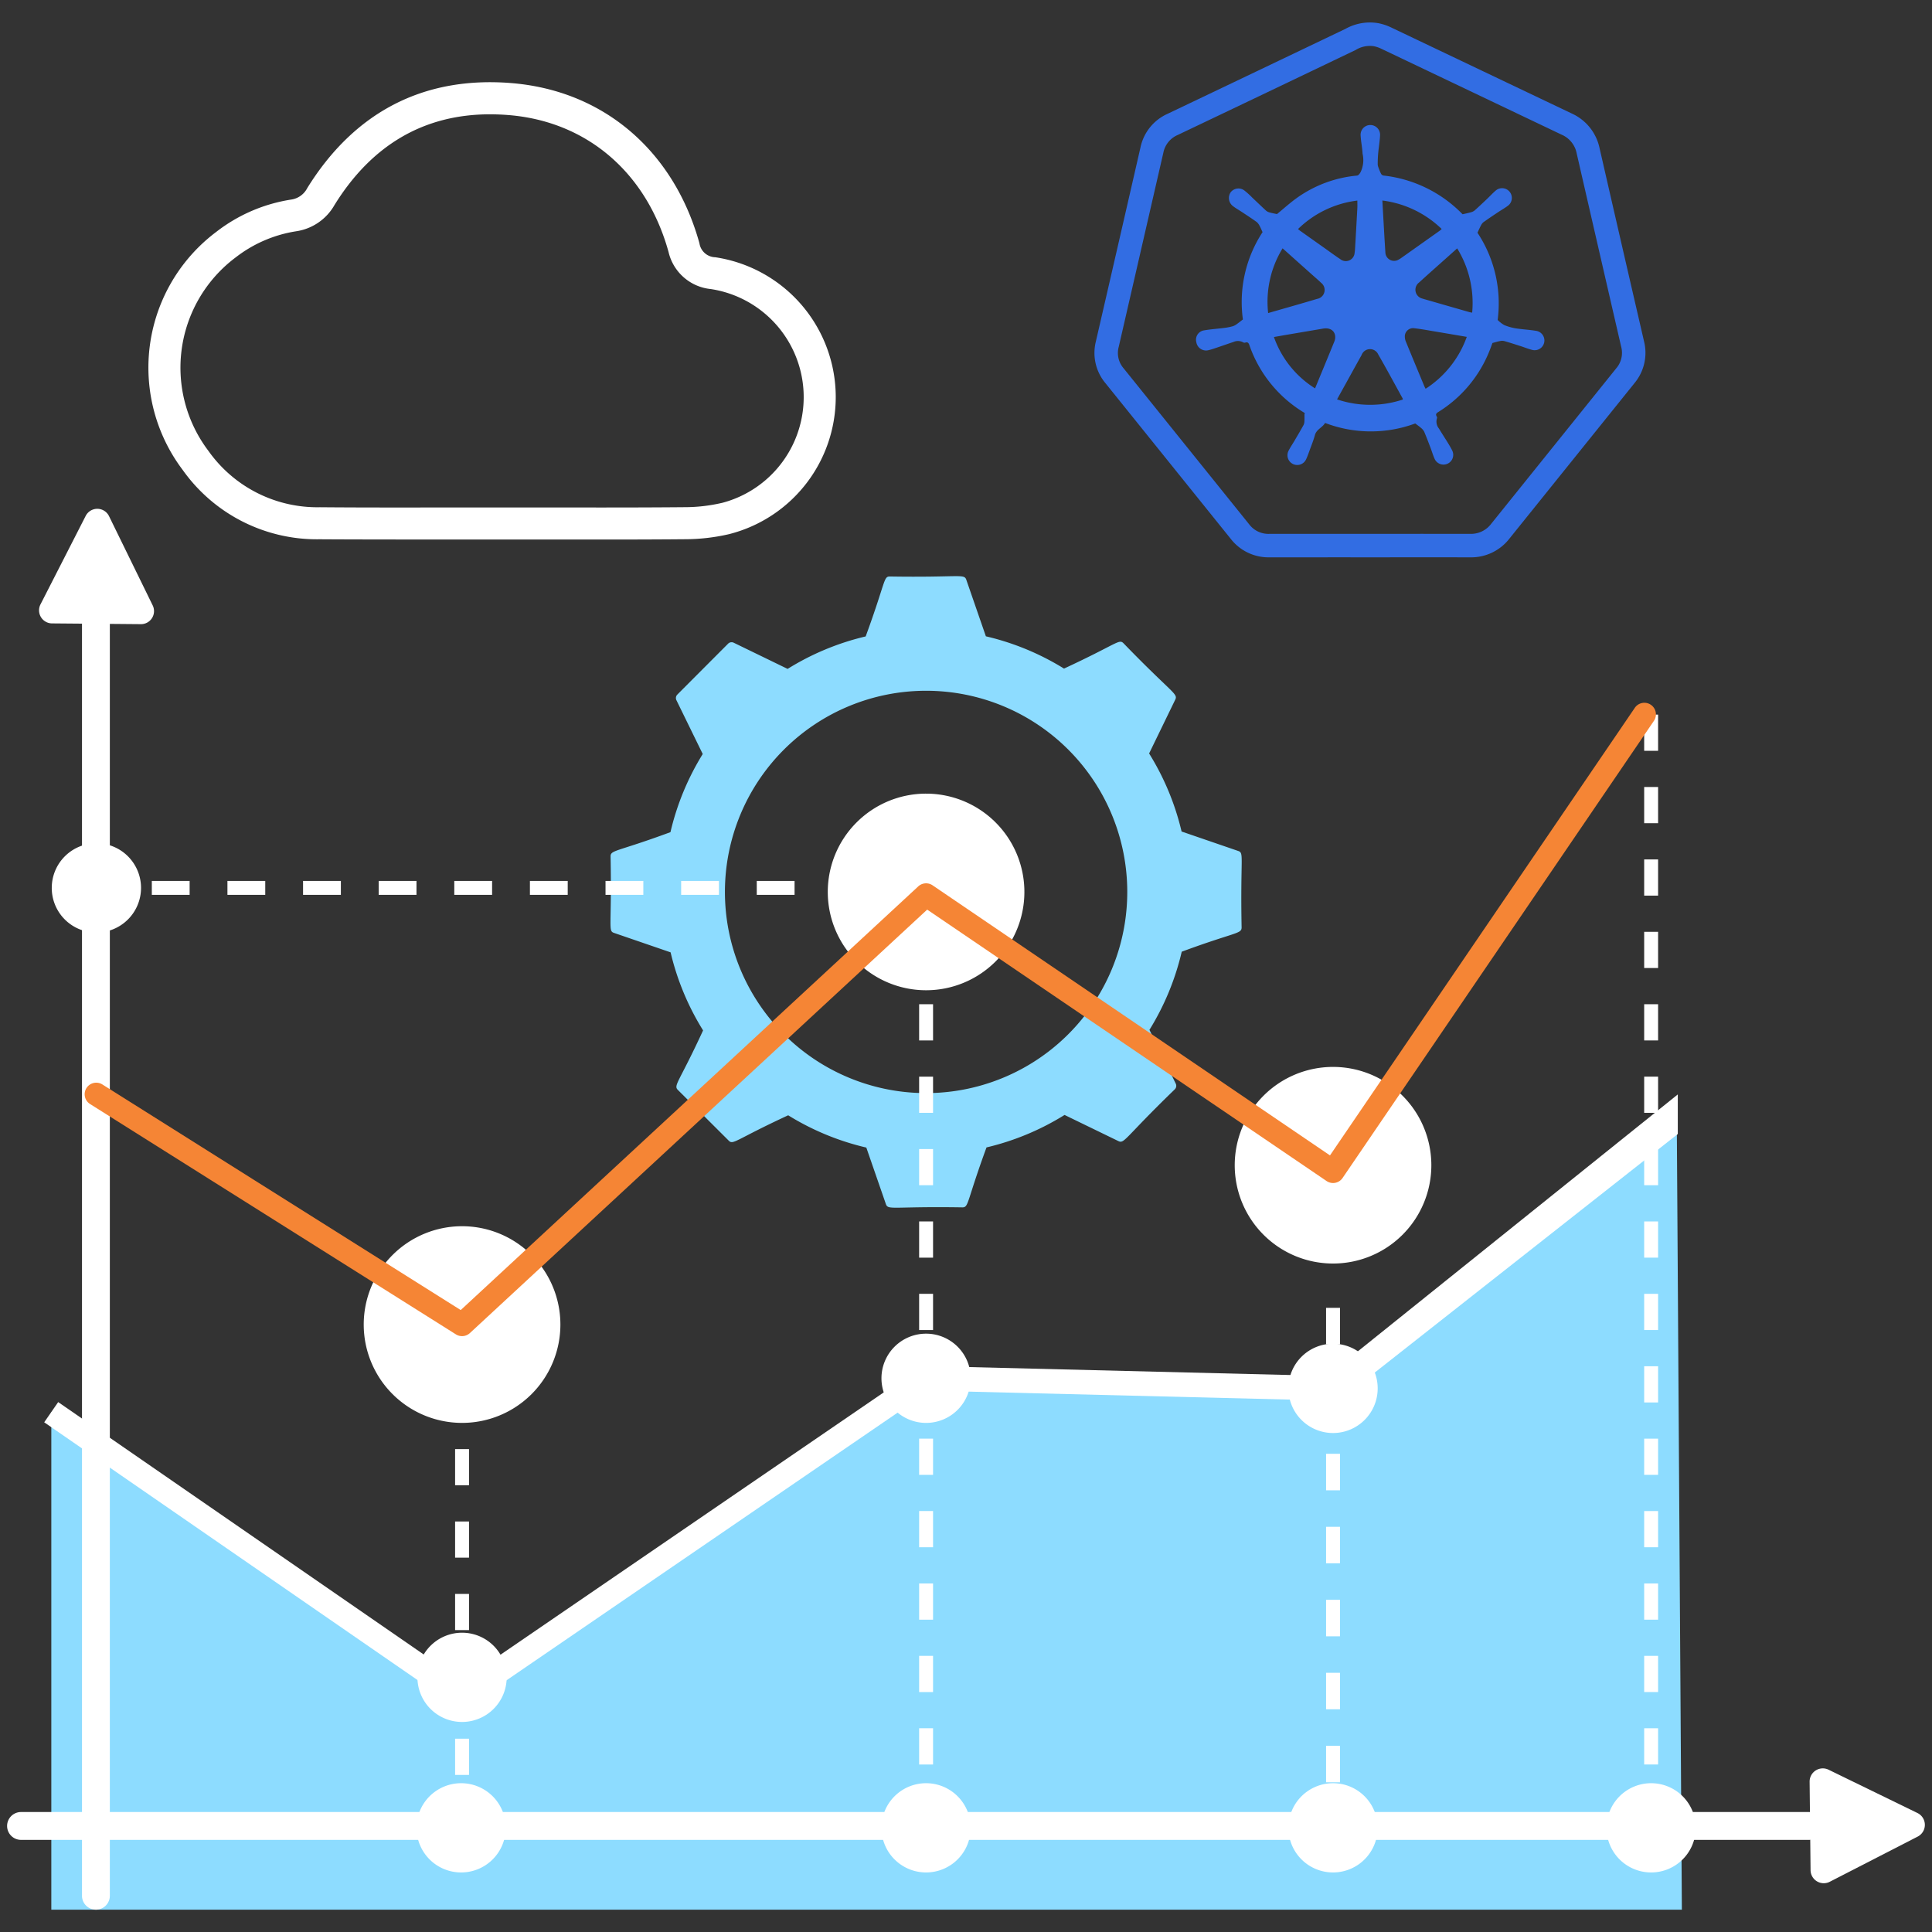 <svg xmlns="http://www.w3.org/2000/svg" viewBox="0 0 136 136"><rect x="0" y="0" width="136" height="136" fill="#333333" stroke="none"/><defs><style>.a{fill:#8ddcff}.b{fill:#fff}.c{fill:#f58535}.d{fill:#326de3}</style></defs><title>cloud-resource-usage-cost-transparency</title><path d="M87.161,59.902,83.176,58.533a18.365,18.365,0,0,0-2.286-5.494l1.842-3.793c.204-.421-.234-.441-3.648-3.968-.318-.318-.444.053-4.185,1.786a18.365,18.365,0,0,0-5.5-2.272L68.02,40.808c-.153-.442-.478-.147-5.386-.227-.449 0-.276.349-1.696,4.219a18.363,18.363,0,0,0-5.495,2.286l-3.793-1.842a.346.346,0,0,0-.397.067l-3.572,3.581a.347.347,0,0,0-.066.397L49.468,53.078a18.367,18.367,0,0,0-2.272,5.5c-3.778,1.397-4.216,1.247-4.215,1.707.094,5.006-.191,5.237.24,5.385l3.985,1.369A18.371,18.371,0,0,0,49.492,72.533c-1.684,3.659-2.102,3.864-1.775,4.19l3.581,3.572c.32.319.463-.062,4.185-1.786a18.366,18.366,0,0,0,5.5,2.272l1.379,3.982c.153.442.477.147,5.386.227.452-.001.283-.368,1.696-4.219a18.371,18.371,0,0,0,5.494-2.286l3.793,1.842c.421.204.441-.234,3.969-3.648a.347.347,0,0,0,.066-.397l-1.852-3.788a18.367,18.367,0,0,0,2.272-5.5c3.778-1.397,4.216-1.247,4.215-1.707C87.307,60.279,87.592,60.049,87.161,59.902ZM65.191,76.947A14.161,14.161,0,1,1,79.352,62.786,14.161,14.161,0,0,1,65.191,76.947Z" class="a"/><polygon points="118.032 78.513 118.392 134.429 3.612 134.429 3.612 99.406 32.526 119.371 65.193 97.032 93.831 97.739 118.032 78.513" class="a"/><path d="M3.644,62.475a3.142,3.142,0,1,1,3.115,3.168A3.135,3.135,0,0,1,3.644,62.475Z" class="b"/><path d="M29.385,118.073a3.141,3.141,0,1,1,3.141,3.141A3.139,3.139,0,0,1,29.385,118.073Z" class="b"/><path d="M29.32,128.667a3.141,3.141,0,1,1,3.141,3.141A3.139,3.139,0,0,1,29.32,128.667Z" class="b"/><path d="M62.049,128.667a3.141,3.141,0,1,1,3.141,3.141A3.139,3.139,0,0,1,62.049,128.667Z" class="b"/><path d="M90.696,128.667a3.141,3.141,0,1,1,3.141,3.141A3.139,3.139,0,0,1,90.696,128.667Z" class="b"/><path d="M113.088,128.667a3.141,3.141,0,1,1,3.141,3.141A3.139,3.139,0,0,1,113.088,128.667Z" class="b"/><path d="M62.049,97.025a3.141,3.141,0,1,1,3.141,3.138A3.143,3.143,0,0,1,62.049,97.025Z" class="b"/><path d="M90.694,97.733a3.143,3.143,0,1,1,3.143,3.142A3.143,3.143,0,0,1,90.694,97.733Z" class="b"/><polygon points="93.425 96.858 64.932 96.152 32.528 118.33 4.096 98.698 3.112 100.12 32.522 120.426 65.447 97.894 94.247 98.608 118.105 79.828 118.105 77.041 93.425 96.858" class="b"/><path d="M58.27,62.785A6.92,6.92,0,1,1,65.191,69.707,6.922,6.922,0,0,1,58.27,62.785Z" class="b"/><path d="M116.719,129.304h-.98v-2.548h.98Zm0-5.096h-.98v-2.55h.98Zm0-5.098h-.98v-2.548h.98Zm0-5.096h-.98v-2.548h.98Zm0-5.098h-.98v-2.548h.98Zm0-5.096h-.98v-2.548h.98Zm0-5.096h-.98V96.175h.98Zm0-5.098h-.98v-2.548h.98Zm0-5.096h-.98v-2.548h.98Zm0-5.098h-.98v-2.548h.98Zm0-5.096h-.98V75.789h.98Zm0-5.096h-.98V70.691h.98Zm0-5.098h-.98v-2.548h.98Zm0-5.096h-.98v-2.548h.98Zm0-5.098h-.98v-2.548h.98Zm0-5.096h-.98v-2.548h.98Z" class="b"/><path d="M10.748,42.615,7.674,36.332A.918.918,0,0,0,6.031,36.318L2.849,42.547a.919.919,0,0,0,.81,1.336l2.113.018V133.449a.98.98,0,1,0,1.96,0V43.918l2.184.019A.918.918,0,0,0,10.748,42.615Z" class="b"/><path d="M134.978,127.625l-6.259-3.049a.928.928,0,0,0-1.334.844l.023,2.141c-.01-0-.018-.006-.028-.006H1.48a.98.98,0,1,0,0,1.96H127.38c.017,0,.032-.009.049-.01l.023,2.144a.928.928,0,0,0,1.352.815l6.193-3.182A.928.928,0,0,0,134.978,127.625Z" class="b"/><path d="M86.917,82.022A6.92,6.92,0,1,1,93.837,88.944,6.918,6.918,0,0,1,86.917,82.022Z" class="b"/><path d="M25.604,93.242a6.922,6.922,0,1,1,6.922,6.92A6.923,6.923,0,0,1,25.604,93.242Z" class="b"/><path d="M32.526,94.055a.813.813,0,0,1-.434-.125L6.362,77.73a.814.814,0,1,1,.867-1.377L32.432,92.22l32.206-29.823a.813.813,0,0,1,1.01-.076L93.622,81.333l21.444-31.486a.814.814,0,1,1,1.345.916L94.51,82.92a.811.811,0,0,1-1.13.215L65.268,64.031,33.079,93.838A.815.815,0,0,1,32.526,94.055Z" class="c"/><path d="M33.016,130.038h-.98v-2.548h.98Zm0-5.096h-.98v-2.55h.98Zm0-5.098h-.98v-2.548h.98Zm0-5.096h-.98v-2.548h.98Zm0-5.098h-.98v-2.548h.98Zm0-5.096h-.98v-2.548h.98Zm0-5.096h-.98V96.908h.98Z" class="b"/><rect width=".98" height="1.275" x="93.347" y="128.029" class="b"/><path d="M94.327,125.461h-.98v-2.569H94.327Zm0-5.138h-.98v-2.569H94.327Zm0-5.138h-.98v-2.569H94.327Zm0-5.138h-.98V107.477H94.327Zm0-5.138h-.98V102.339H94.327Zm0-5.138h-.98V97.201H94.327Zm0-5.138h-.98V92.063H94.327Z" class="b"/><path d="M65.681,129.304H64.701v-2.548h.98Zm0-5.096H64.701v-2.55h.98Zm0-5.098H64.701v-2.548h.98Zm0-5.096H64.701v-2.548h.98Zm0-5.098H64.701v-2.548h.98Zm0-5.096H64.701v-2.548h.98Zm0-5.096H64.701V96.175h.98Zm0-5.098H64.701v-2.548h.98Zm0-5.096H64.701v-2.548h.98Zm0-5.098H64.701v-2.548h.98Zm0-5.096H64.701V75.789h.98Zm0-5.096H64.701V70.691h.98Zm0-5.098H64.701v-2.548h.98Z" class="b"/><rect width="1.274" height=".98" x="6.752" y="62.013" class="b"/><path d="M61.255,62.993H58.594v-.98H61.255Zm-5.323,0H53.271v-.98H55.932Zm-5.323,0H47.948v-.98H50.609Zm-5.323,0H42.625v-.98h2.661Zm-5.323,0H37.303v-.98h2.661Zm-5.323,0H31.979v-.98h2.662Zm-5.323,0H26.656v-.98h2.662Zm-5.323,0H21.333v-.98H23.995Zm-5.323,0H16.01v-.98h2.662Zm-5.323,0H10.687v-.98h2.662Z" class="b"/><path d="M50.349,18.109a1.159,1.159,0,0,1-1.113-.982C47.459,10.702,42.562,6.37,35.966,5.846,29.78,5.355,24.929,7.917,21.63,13.238a1.51,1.51,0,0,1-1.13.81A11.445,11.445,0,0,0,15.233,16.316a11.948,11.948,0,0,0-2.379,16.756,11.582,11.582,0,0,0,9.655,4.889c2.51.022,12.825.021,17.287.017,2.81.004,5.621.005,8.431-.02a13.86,13.86,0,0,0,3.097-.358,9.953,9.953,0,0,0-.973-19.491Zm.445,17.297a11.571,11.571,0,0,1-2.589.296c-1.727.016-3.551.023-5.911.023l-.937-.001a.361.361,0,0,0-.052-.003l-13.732.004c-1.947,0-3.551-.006-5.046-.019a9.385,9.385,0,0,1-7.857-3.969,9.695,9.695,0,0,1,1.934-13.628,9.27,9.27,0,0,1,4.243-1.829,3.723,3.723,0,0,0,2.7-1.85c2.625-4.236,6.308-6.383,10.944-6.383.422,0,.858.017,1.294.052,5.513.438,9.727,4.04,11.275,9.634a3.397,3.397,0,0,0,2.97,2.614,7.695,7.695,0,0,1,.763,15.062Z" class="b"/><path d="M88.876,16.341c-.076-.164-.125-.289-.19-.405a.916.916,0,0,0-.213-.3c-.332-.242-.678-.464-1.02-.692-.22-.146-.453-.276-.662-.436a.718.718,0,0,1-.159-.974.692.692,0,0,1,.956-.131,5.419,5.419,0,0,1,.557.503c.33.31.654.626.988.931a.644.644,0,0,0,.259.123c.166.046.337.076.498.11.465-.379.93-.803,1.44-1.164a8.633,8.633,0,0,1,4.191-1.545c.14-.014.241-.223.259-.252a1.964,1.964,0,0,0,.136-1.286c-.021-.43-.114-.857-.138-1.287a.686.686,0,1,1,1.369-.009c-.022.43-.095.858-.134,1.287-.023.258-.032.518-.03.777a.189.189,0,0,0,.003.034,1.42,1.42,0,0,0,.081.257,2.628,2.628,0,0,0,.161.368.25.25,0,0,0,.167.108,9.16,9.16,0,0,1,5.543,2.707c.019.019.041.036.021.018.219-.052.403-.088.582-.14a.675.675,0,0,0,.259-.125c.296-.264.585-.537.873-.81.212-.201.409-.42.632-.608a.686.686,0,1,1,.863,1.068c-.232.176-.489.319-.732.481-.341.228-.683.457-1.017.696a.666.666,0,0,0-.172.23c-.082.152-.15.31-.243.507a9.007,9.007,0,0,1,1.421,6.141,2.25,2.25,0,0,0,.451.354,3.546,3.546,0,0,0,.812.235c.474.076.957.098,1.43.175a.686.686,0,1,1-.29,1.336c-.262-.068-.514-.171-.773-.254-.391-.125-.782-.252-1.176-.364a.705.705,0,0,0-.309.008c-.155.029-.306.077-.51.131-.052.139-.124.341-.204.539a8.951,8.951,0,0,1-3.615,4.323c-.137.086-.197.161-.107.311a.155.155,0,0,1,.023.117.769.769,0,0,0,.134.731c.203.341.423.672.631,1.01.109.178.216.358.307.546a.685.685,0,1,1-1.235.593c-.116-.252-.192-.522-.291-.782-.146-.384-.29-.769-.451-1.146a.841.841,0,0,0-.224-.265c-.113-.101-.24-.187-.404-.312a9.013,9.013,0,0,1-6.348-.037c-.183.328-.603.445-.713.85-.099.368-.246.724-.376,1.084-.076.209-.149.421-.244.621a.687.687,0,1,1-1.24-.591c.124-.248.284-.478.425-.718.215-.366.431-.731.636-1.103a.666.666,0,0,0,.058-.28c.009-.171.003-.343.003-.515l.053-.015c-.05-.035-.098-.071-.15-.103a8.958,8.958,0,0,1-3.778-4.702c-.056-.159-.116-.239-.291-.183a.191.191,0,0,1-.14-.014.769.769,0,0,0-.686-.033c-.377.125-.75.258-1.127.384-.211.071-.422.147-.638.197a.692.692,0,0,1-.854-.565.663.663,0,0,1,.535-.829c.486-.083.982-.116,1.472-.179a3.872,3.872,0,0,0,.573-.117,1.033,1.033,0,0,0,.285-.159c.126-.088.245-.186.413-.314A8.986,8.986,0,0,1,88.876,16.341ZM103.252,23.713c-.79-.134-1.537-.262-2.285-.387-.467-.078-.933-.166-1.403-.219a.583.583,0,0,0-.674.556.959.959,0,0,0,.082.403c.429,1.051.866,2.098,1.302,3.147.02.048.048.092.081.153A7.241,7.241,0,0,0,103.252,23.713Zm-7.704-9.594a7.202,7.202,0,0,0-4.177,2.006c.067.054.112.094.162.129q.827.587,1.656,1.173c.387.274.767.558,1.163.819A.619.619,0,0,0,95.355,17.802a2.862,2.862,0,0,0,.034-.332q.081-1.389.157-2.778C95.557,14.507,95.548,14.32,95.548,14.119ZM90.286,17.481a7.194,7.194,0,0,0-1.017,4.557c1.176-.339,2.315-.659,3.449-.999a.637.637,0,0,0,.271-1.138c-.198-.196-.414-.374-.621-.56C91.682,18.729,90.996,18.116,90.286,17.481Zm12.29.004c-.275.246-.535.477-.794.709-.629.563-1.263,1.119-1.885,1.69a.637.637,0,0,0,.235,1.135c.039.014.08.026.12.037q1.587.457,3.174.912c.062.018.128.026.205.041A7.339,7.339,0,0,0,102.576,17.485ZM94.12,28.114a7.303,7.303,0,0,0,4.63.011.36.36,0,0,0-.016-.083c-.569-1.032-1.127-2.07-1.715-3.091a.633.633,0,0,0-1.173.044c-.381.682-.757,1.366-1.135,2.05C94.518,27.391,94.327,27.738,94.12,28.114Zm-1.549-.775c.46-1.114.916-2.213,1.365-3.316a.789.789,0,0,0,.053-.347c-.032-.405-.379-.625-.843-.546q-1.215.206-2.43.412c-.346.059-.692.121-1.04.182A6.996,6.996,0,0,0,92.571,27.339Zm4.738-13.225c.018.317.033.601.049.886.053.919.102,1.839.163,2.757a.615.615,0,0,0,.941.513,1.481,1.481,0,0,0,.16-.099q1.367-.967,2.732-1.935a1.62,1.62,0,0,0,.13-.117A7.301,7.301,0,0,0,97.309,14.115Z" class="d"/><path d="M103.486,39.233h-.009q-2.469-.004-4.942-.002l-2.119.001-2.019-.001-5.042.002h-.005a3.364,3.364,0,0,1-2.702-1.287L77.793,26.945a3.313,3.313,0,0,1-.651-2.908q1.365-5.916,2.721-11.831l.418-1.823a3.346,3.346,0,0,1,1.907-2.371Q88.453,5.026,94.712,2.031a3.529,3.529,0,0,1,2.312-.399,3.821,3.821,0,0,1,.868.284l12.739,6.069a3.455,3.455,0,0,1,1.971,2.458q1.376,6.013,2.766,12.022l.361,1.563a3.332,3.332,0,0,1-.661,2.928l-8.806,10.948A3.409,3.409,0,0,1,103.486,39.233Zm-2.833-1.655q1.413,0,2.826.002h.006a1.78,1.78,0,0,0,1.488-.711L113.778,25.92a1.664,1.664,0,0,0,.34-1.52l-.361-1.564q-1.386-6.013-2.766-12.025a1.806,1.806,0,0,0-1.069-1.334l-12.739-6.07a2.233,2.233,0,0,0-.494-.157,1.903,1.903,0,0,0-1.263.27Q89.167,6.52,82.9,9.503a1.72,1.72,0,0,0-1.008,1.249l-.419,1.823q-1.358,5.917-2.72,11.833a1.643,1.643,0,0,0,.328,1.502l8.853,10.999a1.698,1.698,0,0,0,1.415.672h.003l9.182-.001Q99.593,37.577,100.653,37.578Z" class="d"/></svg>